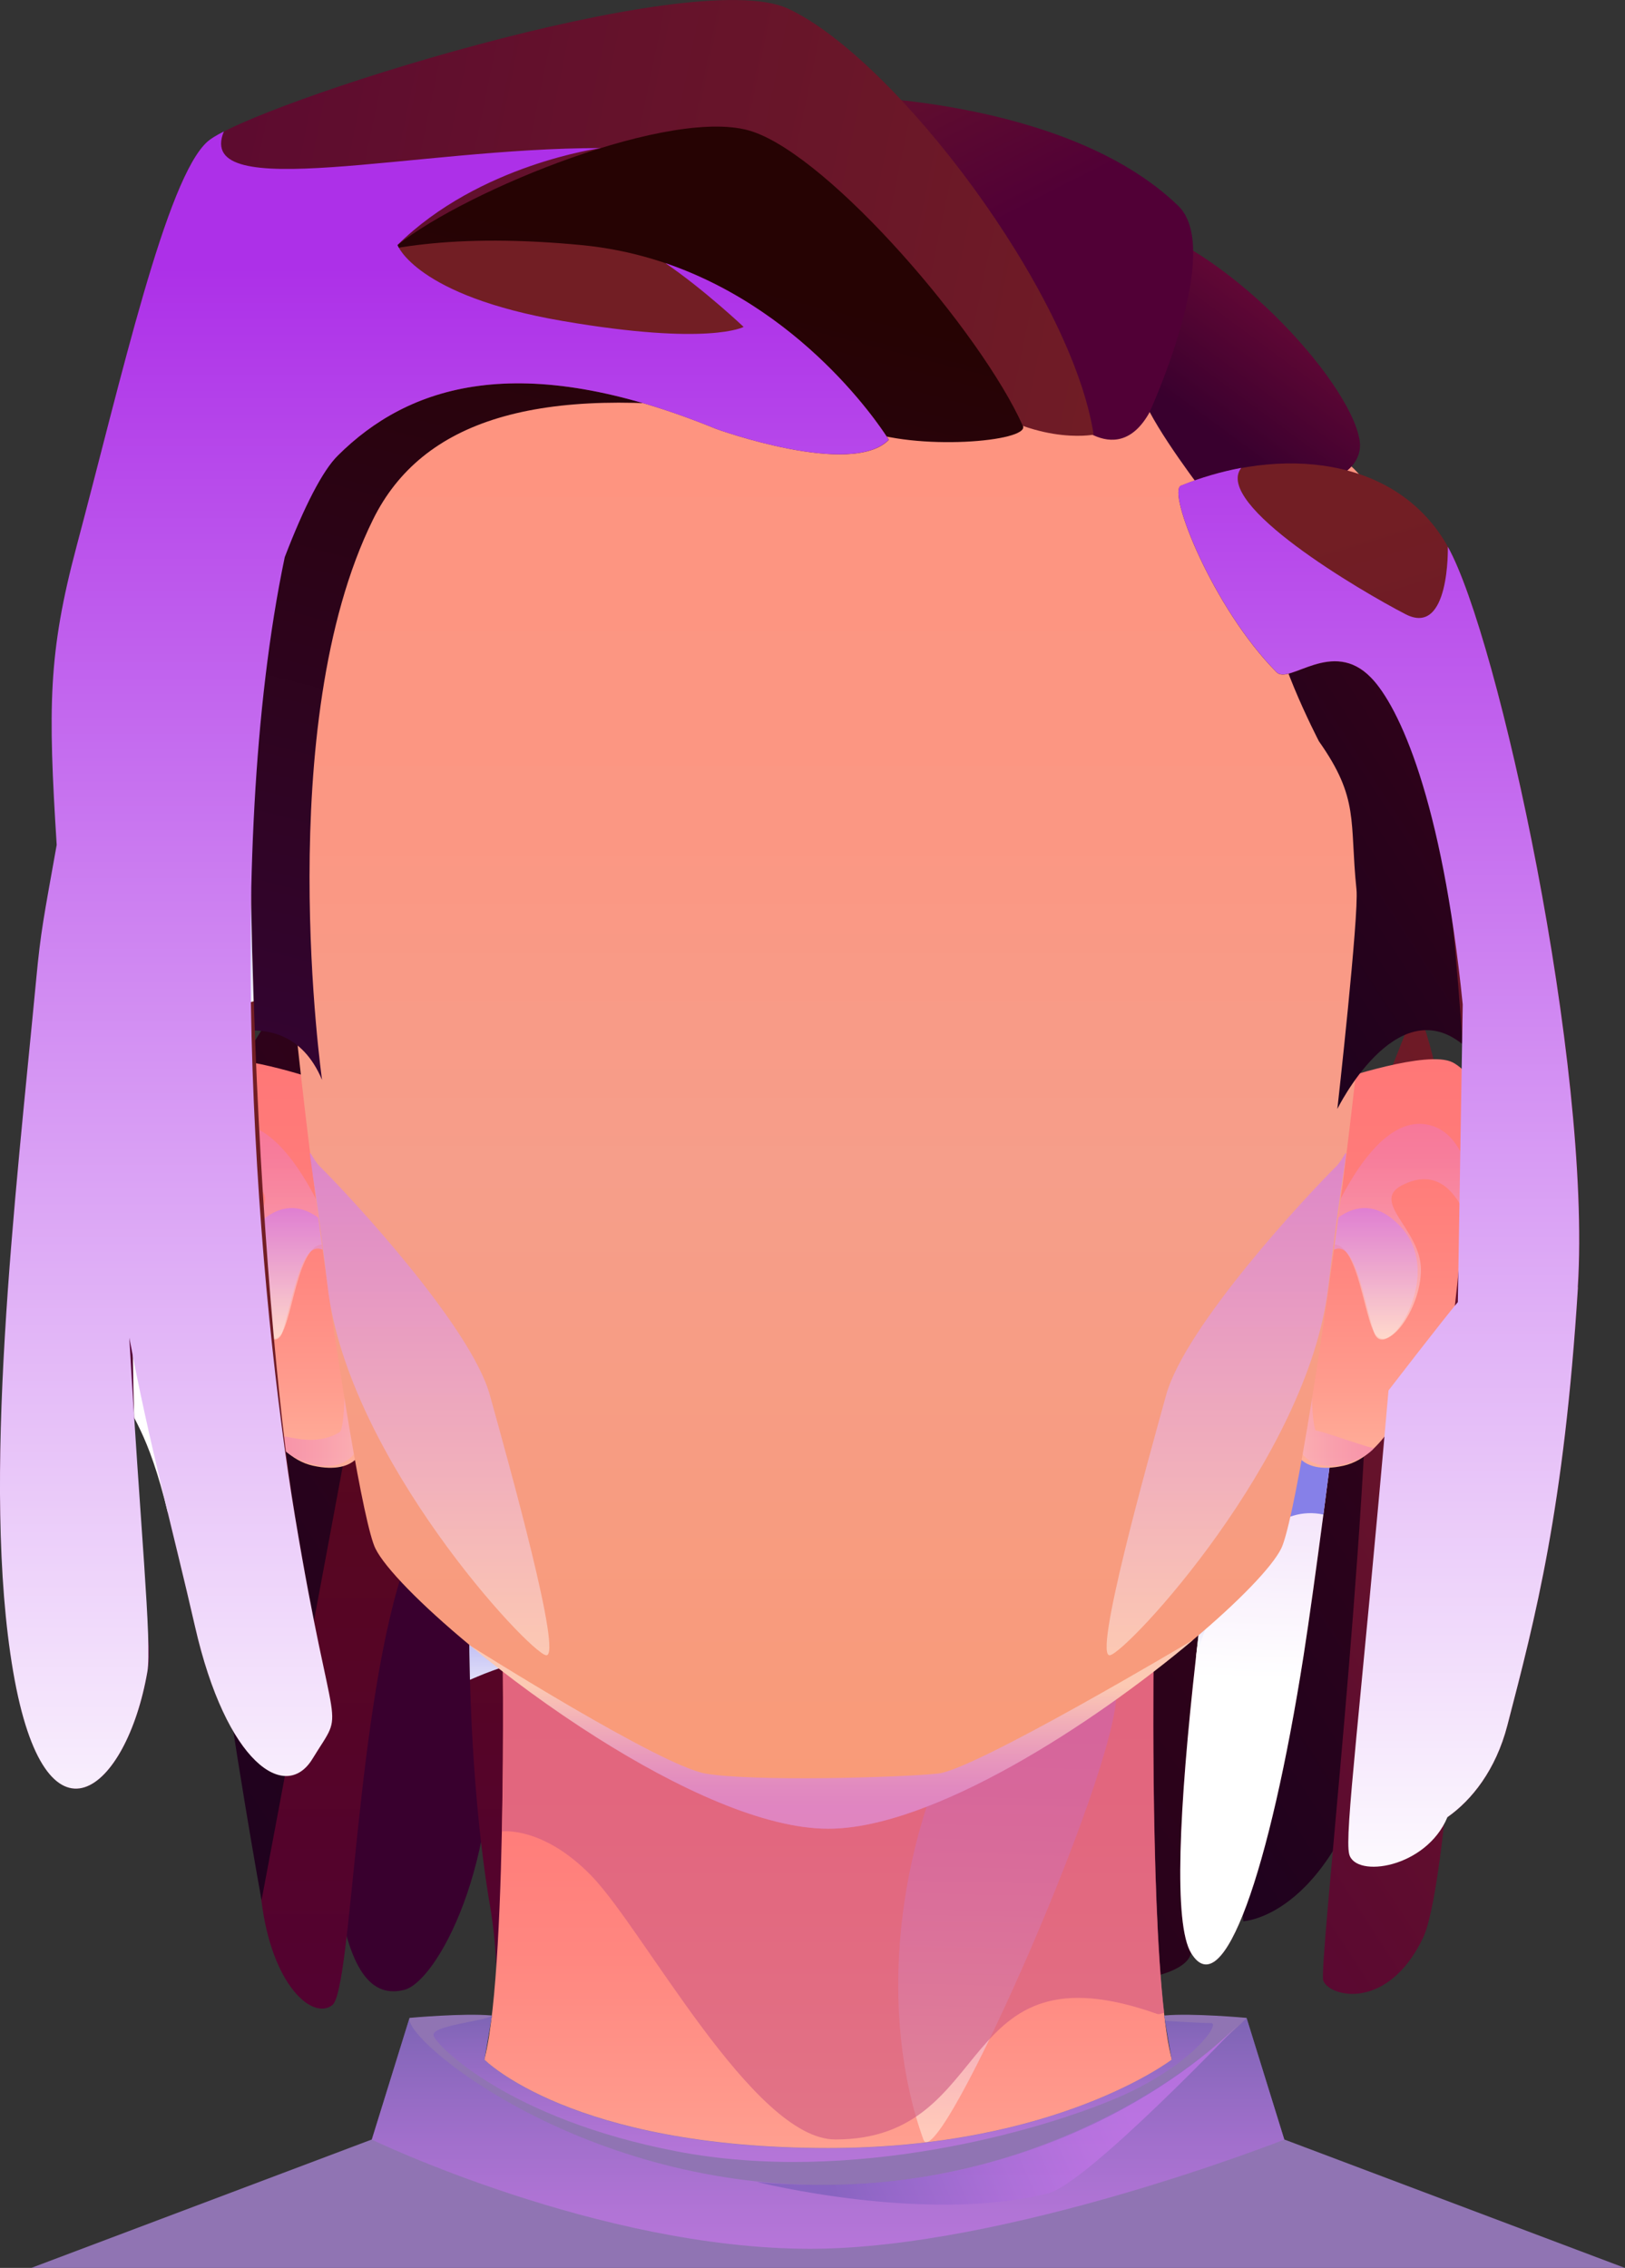 <?xml version="1.0" encoding="UTF-8"?><svg xmlns="http://www.w3.org/2000/svg" xmlns:xlink="http://www.w3.org/1999/xlink" viewBox="0 0 123.27 171.98"><rect x="0" y="0" width="123.27" height="171.98" fill="#333333" stroke="none"/><defs><linearGradient id="d" x1="109.77" y1="97.8" x2="15.61" y2="159.29" gradientUnits="userSpaceOnUse"><stop offset="0" stop-color="#360217"/><stop offset="1" stop-color="#160221"/></linearGradient><linearGradient id="e" x1="119.71" y1="98.05" x2="64.7" y2="133.98" xlink:href="#d"/><linearGradient id="f" x1="130.79" y1="97.35" x2="67.58" y2="138.63" gradientUnits="userSpaceOnUse"><stop offset="0" stop-color="#721e24"/><stop offset="1" stop-color="#510036"/></linearGradient><linearGradient id="g" x1="119.19" y1="104.85" x2="63.61" y2="141.15" xlink:href="#f"/><linearGradient id="h" x1="-6.94" y1="142.51" x2="11.96" y2="132.48" gradientUnits="userSpaceOnUse"><stop offset="0" stop-color="#840e3b"/><stop offset="1" stop-color="#39002e"/></linearGradient><linearGradient id="i" x1="42.9" y1="77.1" x2="42.9" y2="165.19" gradientUnits="userSpaceOnUse"><stop offset="0" stop-color="#5c0b11"/><stop offset="1" stop-color="#510036"/></linearGradient><linearGradient id="j" x1="42.9" y1="119.24" x2="42.9" y2="130.12" gradientUnits="userSpaceOnUse"><stop offset="0" stop-color="#8680e8"/><stop offset="1" stop-color="#fff"/></linearGradient><linearGradient id="k" x1="28.45" y1="77.1" x2="28.45" y2="165.19" xlink:href="#i"/><linearGradient id="l" x1="50.33" y1="88.71" x2="-14.57" y2="131.1" xlink:href="#d"/><linearGradient id="m" x1="98.19" y1="63.81" x2="95.94" y2="127.38" gradientUnits="userSpaceOnUse"><stop offset="0" stop-color="#ca80e8"/><stop offset="1" stop-color="#fff"/></linearGradient><linearGradient id="n" x1="96.9" y1="115" x2="96.9" y2="125.24" xlink:href="#j"/><linearGradient id="o" x1="62.83" y1="170.52" x2="62.83" y2="124.35" gradientUnits="userSpaceOnUse"><stop offset="0" stop-color="#ffb09a"/><stop offset=".21" stop-color="#ff9b8d"/><stop offset=".47" stop-color="#ff8780"/><stop offset=".74" stop-color="#ff7b79"/><stop offset="1" stop-color="#f77"/></linearGradient><linearGradient id="p" x1="75.9" y1="161.55" x2="76.62" y2="130.7" gradientUnits="userSpaceOnUse"><stop offset="0" stop-color="#ffe7d8"/><stop offset=".29" stop-color="#ecbde1"/><stop offset=".59" stop-color="#dc97e9"/><stop offset=".84" stop-color="#d17fef"/><stop offset=".99" stop-color="#ce77f1"/></linearGradient><linearGradient id="q" x1="19.31" y1="111.3" x2="19.31" y2="80.32" xlink:href="#o"/><linearGradient id="r" x1="19.7" y1="101.51" x2="19.7" y2="85.23" gradientUnits="userSpaceOnUse"><stop offset="0" stop-color="#ffe7d8"/><stop offset=".29" stop-color="#f9bdc9"/><stop offset=".59" stop-color="#f597bb"/><stop offset=".84" stop-color="#f27fb3"/><stop offset=".99" stop-color="#f177b0"/></linearGradient><linearGradient id="s" x1="22.03" y1="101.59" x2="22.03" y2="91.61" gradientUnits="userSpaceOnUse"><stop offset="0" stop-color="#ffe7d8"/><stop offset=".99" stop-color="#ce77f1"/></linearGradient><linearGradient id="t" x1="32.82" y1="103.89" x2="18.27" y2="103.89" xlink:href="#r"/><linearGradient id="u" x1="-2505.61" y1="111.3" x2="-2505.61" y2="80.32" gradientTransform="translate(-2399.26) rotate(-180) scale(1 -1)" xlink:href="#o"/><linearGradient id="v" x1="-2505.21" y1="101.51" x2="-2505.21" y2="85.23" gradientTransform="translate(-2399.26) rotate(-180) scale(1 -1)" xlink:href="#r"/><linearGradient id="w" x1="-2502.89" y1="101.59" x2="-2502.89" y2="91.61" gradientTransform="translate(-2399.26) rotate(-180) scale(1 -1)" xlink:href="#s"/><linearGradient id="x" x1="-2492.39" y1="103.89" x2="-2506.17" y2="103.89" gradientTransform="translate(-2399.26) rotate(-180) scale(1 -1)" xlink:href="#r"/><linearGradient id="y" x1="62.83" y1="138.68" x2="62.83" y2="22.44" gradientUnits="userSpaceOnUse"><stop offset="0" stop-color="#fa9b76"/><stop offset=".11" stop-color="#f89b7c"/><stop offset=".43" stop-color="#f69e8a"/><stop offset=".65" stop-color="#fb9783"/><stop offset="1" stop-color="#ff937f"/></linearGradient><linearGradient id="z" x1="32.58" y1="125.52" x2="32.58" y2="87.43" xlink:href="#s"/><linearGradient id="aa" x1="-2336.59" y1="125.52" x2="-2336.59" y2="87.43" gradientTransform="translate(-2243.56) rotate(-180) scale(1 -1)" xlink:href="#s"/><linearGradient id="ab" x1="63.08" y1="136.89" x2="63.08" y2="127.9" gradientUnits="userSpaceOnUse"><stop offset="0" stop-color="#ce77f1"/><stop offset=".16" stop-color="#d17fef"/><stop offset=".41" stop-color="#dc97e9"/><stop offset=".71" stop-color="#ecbde1"/><stop offset="1" stop-color="#ffe7d8"/></linearGradient><linearGradient id="ac" x1="62.82" y1="153.03" x2="62.82" y2="170.52" gradientUnits="userSpaceOnUse"><stop offset="0" stop-color="#705ab5"/><stop offset=".19" stop-color="#8761c4"/><stop offset=".54" stop-color="#ad6ddc"/><stop offset=".82" stop-color="#c574eb"/><stop offset=".99" stop-color="#ce77f1"/></linearGradient><linearGradient id="ad" x1="63.82" y1="167.95" x2="84.91" y2="158.69" xlink:href="#ac"/><linearGradient id="ae" x1="62.46" y1="152.85" x2="62.46" y2="163.94" xlink:href="#ac"/><linearGradient id="af" x1="101.5" y1="15.66" x2="89.96" y2="31.32" xlink:href="#h"/><linearGradient id="ag" x1="59.77" y1="-5.05" x2="71.86" y2="18.93" xlink:href="#f"/><linearGradient id="ah" x1="86.02" y1="54.3" x2="-30.84" y2="30.1" xlink:href="#f"/><linearGradient id="ai" x1="52.32" y1="20.09" x2="33.41" y2="93.83" gradientUnits="userSpaceOnUse"><stop offset="0" stop-color="#260303"/><stop offset="1" stop-color="#350438"/></linearGradient><linearGradient id="aj" x1="26.33" y1="88.92" x2="62.05" y2="114.81" xlink:href="#f"/><linearGradient id="ak" x1="10.57" y1="71" x2="19.9" y2="77.12" xlink:href="#j"/><linearGradient id="al" x1="42.01" y1="27.73" x2="17.09" y2="109.66" xlink:href="#f"/><linearGradient id="am" x1="118.35" y1="53.09" x2="82.19" y2="76.7" xlink:href="#d"/><linearGradient id="an" x1="93.17" y1="42.25" x2="127.47" y2="156.58" xlink:href="#f"/><linearGradient id="ao" x1="33.71" y1="20.26" x2="33.71" y2="145.5" gradientUnits="userSpaceOnUse"><stop offset="0" stop-color="#ad30e8"/><stop offset="1" stop-color="#fff"/></linearGradient><linearGradient id="ap" x1="104.59" y1="26.82" x2="104.59" y2="144.83" xlink:href="#ao"/></defs><g style="isolation:isolate;"><g id="b"><g id="c"><path d="M44.31,102.45c.02,2.48-1.59,39.93,1.89,46.12,0,0,42.84,5.14,44.15-.46.39-1.66,7-47.38,7-47.38l-53.05,1.72Z" style="fill:url(#d); stroke-width:0px;"/><path d="M98.87,84.35c-.22,11.83-5.32,49.13-4.56,61.34,0,0,6.98-.25,10.38-14.45,3.39-14.19,5.07-33.83,1.56-40.73-3.52-6.9-8.89-9.66-8.89-9.66l1.51,3.49Z" style="fill:url(#e); stroke-width:0px;"/><path d="M107.43,76.31c5.99,13.18,3.2,65.07.52,70.64-2.68,5.57-7.1,4.5-7.57,3.24-.37-.99,3.47-34.19,3.5-52.23,0-4.82-.26-8.55-.95-10.31l4.49-11.35Z" style="fill:url(#f); stroke-width:0px;"/><path d="M95.08,94.38c-3.83,24.47-7.15,49.77-4.72,53.73,2.43,3.95,5.95-6.16,8.53-22.57,1.51-9.62,4.2-32.39,4.2-32.39l-8.01,1.24Z" style="fill:url(#g); stroke-width:0px;"/><path d="M29.79,94.61c-3.83,14.37-6.28,36.78-4.1,49.49.95,5.52,2.57,7.41,4.99,6.79,2.42-.62,7.37-9.49,6.5-21.94-.86-12.46,4.3-37.21,4.3-37.21l-11.69,2.87Z" style="fill:url(#h); stroke-width:0px;"/><path d="M45.92,128.95c.86,12.46-4.08,21.32-6.51,21.94-2.42.62-1.29-.79-2.23-6.31-.8-4.67-1.35-10.71-1.53-17.2-.31-11.18.45-23.68,2.87-32.77l11.69-2.87s-5.16,24.75-4.29,37.21Z" style="fill:url(#i); stroke-width:0px;"/><path d="M45.92,128.95c-1.67-5.73-9.47-1.87-10.27-1.57-.31-11.18.45-23.68,2.87-32.77l11.69-2.87s-5.16,24.75-4.29,37.21Z" style="fill:url(#j); mix-blend-mode:multiply; stroke-width:0px;"/><path d="M32.62,76.21c-10.99,22.66-13.56,61.49-12.79,67.89.77,6.4,3.85,9.11,5.37,7.96,1.52-1.14,1.78-22.94,5.61-33.69,2.61-7.34,4.63-23.82,5.65-33.52.47-4.5.73-7.54.73-7.54l-4.56-1.11Z" style="fill:url(#k); stroke-width:0px;"/><path d="M29.79,90.63c-3.83,21.03-9.95,53.47-9.95,53.47,0,0-8.19-44.86-5.29-54.93,2.89-10.07,12.63-20.81,12.63-20.81l2.62,22.27Z" style="fill:url(#l); stroke-width:0px;"/><path d="M103.09,93.15s-1.37,11.57-2.7,21.7c-.54,4.08-1.07,7.93-1.5,10.69-2.58,16.41-6.11,26.53-8.53,22.57-1.34-2.19-.93-10.9.36-22.39,1.04-9.29,2.65-20.4,4.36-31.34l8.01-1.24Z" style="fill:url(#m); mix-blend-mode:multiply; stroke-width:0px;"/><path d="M103.09,93.15s-1.37,11.57-2.7,21.7c-6.43-1.35-9.67,10.88-9.67,10.88,1.04-9.29,2.65-20.4,4.36-31.34l8.01-1.24Z" style="fill:url(#n); mix-blend-mode:multiply; stroke-width:0px;"/><path d="M110.56,168.68s-32.32,1.85-47.74,1.85-47.74-1.85-47.74-1.85c0,0,19.19-6.99,21.33-11.54,1.07-2.29,1.5-10.58,1.66-18.25.16-7.57.05-14.54.05-14.54l24.7.34,24.7-.34s-.29,18.92.78,28.28c.23,2.07.54,3.68.92,4.5,2.13,4.56,21.33,11.54,21.33,11.54Z" style="fill:url(#o); stroke-width:0px;"/><path d="M74.46,127.71c-6.98,11.84-7.75,25.32-4.41,34.54,1.1,3.03,15.77-30.16,14.58-34.54-1.19-4.38-6.59-6.07-10.17,0Z" style="fill:url(#p); mix-blend-mode:multiply; opacity:.6; stroke-width:0px;"/><path d="M88.31,152.63c-.17.04-.36.15-.53.09-15.58-5.52-12.03,9.52-24.41,9.52-6.22,0-14.51-15.9-18.53-20.02-3.67-3.76-6.76-3.34-6.76-3.34.16-7.57.05-14.54.05-14.54l24.7.34,24.7-.34s-.29,18.92.78,28.28Z" style="fill:#ce5982; mix-blend-mode:multiply; opacity:.6; stroke-width:0px;"/><path d="M24.11,81.89s-6.73-2.3-8.64-1.33c-1.91.97-4.75,5.82-4.39,11.57.1,1.55,1.36,8.85,6.43,12.42,1.47,1.04,2.9,5.87,6.24,6.6,3.49.76,3.82-1.51,3.82-1.51l-3.46-27.75Z" style="fill:url(#q); stroke-width:0px;"/><path d="M25.76,95.11s-3.73-11.29-8.73-9.74c-3.92,1.22-3.34,9.51-3.34,9.51,0,0,1.09-7.36,5.63-4.99,2.4,1.25-1.45,3.36-1.45,6.39s2.63,6.6,3.58,4.7c.95-1.9,1.47-8.9,4.32-5.86Z" style="fill:url(#r); mix-blend-mode:multiply; opacity:.6; stroke-width:0px;"/><path d="M25.49,93.74s-2.82-4.35-6.18-.62c-3.36,3.74,1.31,10.54,2.13,7.85.82-2.69,1.4-6.65,2.86-6.26,1.46.39,1.65,1.88,1.65,1.88l-.45-2.86Z" style="fill:url(#s); mix-blend-mode:multiply; opacity:.6; stroke-width:0px;"/><path d="M21.42,109.81c.39.65,3.6,2.31,5.28.63,1.41-1.4-.58-12.35-.77-13.84,0,0,.61,11.56-.19,12.02-2.76,1.62-5.64-.97-4.33,1.18Z" style="fill:url(#t); mix-blend-mode:multiply; opacity:.6; stroke-width:0px;"/><path d="M101.55,81.89s6.73-2.3,8.64-1.33c1.91.97,4.75,5.82,4.39,11.57-.1,1.55-1.37,8.85-6.43,12.42-1.47,1.04-2.9,5.87-6.24,6.6-3.49.76-3.82-1.51-3.82-1.51l3.46-27.75Z" style="fill:url(#u); stroke-width:0px;"/><path d="M99.9,95.11s3.73-11.29,8.73-9.74c3.92,1.22,3.34,9.51,3.34,9.51,0,0-1.09-7.36-5.63-4.99-2.4,1.25,1.45,3.36,1.45,6.39s-2.63,6.6-3.58,4.7-1.47-8.9-4.32-5.86Z" style="fill:url(#v); mix-blend-mode:multiply; opacity:.6; stroke-width:0px;"/><path d="M100.16,93.74s2.82-4.35,6.18-.62c3.36,3.74-1.31,10.54-2.13,7.85-.82-2.69-1.4-6.65-2.86-6.26-1.46.39-1.65,1.88-1.65,1.88l.45-2.86Z" style="fill:url(#w); mix-blend-mode:multiply; opacity:.6; stroke-width:0px;"/><path d="M104.23,109.81c-.39.65-3.6,2.31-5.28.63-1.41-1.4.58-12.35.77-13.84,0,0-.61,11.56.19,12.02-1.17-.69,4.24,1.33,4.33,1.18Z" style="fill:url(#x); mix-blend-mode:multiply; opacity:.6; stroke-width:0px;"/><path d="M101.79,90.23c-1.78,13.91-3.75,25.49-4.6,27.2-.69,1.39-3.2,4-6.68,6.92h0s0,0,0,0h0c-7.6,6.4-19.82,14.32-27.68,14.32-4.87,0-11.42-3.04-17.5-6.88,0,0,0,0,0,0-3.52-2.22-6.88-4.71-9.68-7.02t0,0c-3.73-3.09-6.45-5.88-7.17-7.34-.86-1.72-2.85-13.4-4.63-27.39-2.77-21.75-5.04-49.11-1.8-53.45,2.33-3.12,8.47-6.25,15.53-8.77,8.9-3.17,19.26-5.38,25.25-5.38,10.74,0,35.52,7.1,40.79,14.15,3.25,4.35.95,31.86-1.82,53.64Z" style="fill:url(#y); stroke-width:0px;"/><path d="M24.29,88.48c2.18,2.16,11.42,12.07,12.87,17.31s5.57,19.96,4.26,19.73c-1.31-.23-15-14.92-16.55-27.84-1.55-12.92-1.83-10.44-.58-9.2Z" style="fill:url(#z); mix-blend-mode:multiply; opacity:.6; stroke-width:0px;"/><path d="M101.33,88.48c-2.18,2.16-11.42,12.07-12.87,17.31-1.45,5.24-5.57,19.96-4.26,19.73,1.31-.23,15-14.92,16.55-27.84,1.55-12.92,1.83-10.44.58-9.2Z" style="fill:url(#aa); mix-blend-mode:multiply; opacity:.6; stroke-width:0px;"/><path d="M90.51,124.36h0c-7.6,6.4-19.82,14.32-27.68,14.32-4.87,0-11.42-3.04-17.5-6.88,0,0,0,0,0,0-3.52-2.22-6.88-4.71-9.68-7.02.51.32,14.42,9.1,17.86,9.71,3.5.62,14.8.31,17.66,0,2.84-.31,19.08-9.98,19.33-10.13Z" style="fill:url(#ab); mix-blend-mode:multiply; opacity:.6; stroke-width:0px;"/><path d="M123.27,171.98H2.37l25.84-9.74,2.86-9.22s4.14-.38,6.25-.18l-.57,3.34s6.58,6.71,26.07,6.71c17.34,0,26.07-6.71,26.07-6.71l-.51-2.95-.07-.39c2.11-.2,6.25.18,6.25.18l2.86,9.22,25.84,9.74Z" style="fill:#9074b3; stroke-width:0px;"/><path d="M31.07,153.03c-.49,1.59,12.67,12.66,31.39,12.66,20.16,0,32.11-12.66,32.11-12.66l2.86,9.22s-21,8.28-35.97,8.28c-16.07,0-33.26-8.28-33.26-8.28l2.86-9.22Z" style="fill:url(#ac); mix-blend-mode:multiply; opacity:.6; stroke-width:0px;"/><path d="M57.41,165.46c23.59,2.17,36.64-12.05,36.64-12.05,0,0-11.57,12.18-14.55,12.92-9.39,2.33-22.09-.87-22.09-.87Z" style="fill:url(#ad); mix-blend-mode:multiply; opacity:.6; stroke-width:0px;"/><path d="M84.7,159.1c-5.72,2.45-20.04,6.6-33.37,4.04-12.74-2.45-18.2-8-18.44-8.77-.24-.78,3.9-1.09,4.42-1.51l-.57,3.34s6.58,6.71,26.07,6.71c17.34,0,26.07-6.71,26.07-6.71l-.51-2.95c1.6.09,3.18.17,3.51.17.72,0-1.48,3.24-7.19,5.69Z" style="fill:url(#ae); mix-blend-mode:multiply; opacity:.6; stroke-width:0px;"/><path d="M85.15,16.73c7.53,1.55,17.18,12.01,17.98,16.61.8,4.6-11.12,4.92-11.12,4.92,0,0-3.25-4.12-4.8-7.02s-2.06-14.51-2.06-14.51Z" style="fill:url(#af); stroke-width:0px;"/><path d="M87.21,31.24s5.64-12.26,2.18-15.62c-8.62-8.36-26.12-8.36-26.12-8.36l-13.54,6.21,4.96,6.24s13.96,1.77,20.25,3.72c6.28,1.95,5.75,7.81,5.75,7.81,0,0,3.91,4.74,6.53,0Z" style="fill:url(#ag); stroke-width:0px;"/><path d="M59.79.66c8.13,3.79,21.52,21.51,23.17,32.3,0,0-4.74.94-10.05-3.32,0,0-9.92-10.94-13.12-13.67-3.19-2.73-21.25.04-29.63,4.23C21.78,24.39,5.61,86,5.61,86c0,0-3.2-31.8.2-44.57,3.4-12.77,6.81-27.97,9.95-30.7C18.9,7.99,52.52-2.74,59.79.66Z" style="fill:url(#ah); stroke-width:0px;"/><path d="M77.59,32.29c-3.17-7.08-14.57-20.35-20.53-22.32-5.96-1.98-21.66,4.44-26.9,8.61-5.24,4.17-16.19,22.33-16.6,61.31,0,0,7.9-5.04,10.87,2,0,0-3.82-26.94,3.87-42.5,3.71-7.51,12.44-10.29,27.72-8.16,5.85.82,5.05-.42,9.23,1.29,4.18,1.71,12.89.98,12.35-.23Z" style="fill:url(#ai); stroke-width:0px;"/><path d="M23.71,133.37c-2.03,3.32-6.53.38-8.91-10.05-.66-2.87-1.35-5.68-2.04-8.54-3.11-12.83-5.03-3.34-4.49-27.4.87-38.4,14.58-50.11,14.79-50.53-3.81,11.08-4.48,18.18-3.81,39.08.52,16.18,1.85,31.26,3.13,39.02,2.95,17.78,3.92,14.2,1.33,18.43Z" style="fill:url(#aj); stroke-width:0px;"/><path d="M19.24,75.93h0c-5.58,1.4-10.65,10.16-7.11,32.22.37,2.29.56,4.5.62,6.63-3.11-12.83-5.03-3.34-4.49-27.4.87-38.4,14.58-50.11,14.79-50.53-3.81,11.08-4.48,18.18-3.81,39.08Z" style="fill:url(#ak); mix-blend-mode:multiply; stroke-width:0px;"/><path d="M17.33,26.12c-3.88,7.1-13.01,31.65-14.58,48.2-1.57,16.55-4.19,38.18-1.74,52.45,2.45,14.27,8.6,9.09,10.18,0,.6-3.46-1.18-2.86-1.18-33.69s10.32-53.26,15.63-58.54c5.31-5.28,13.71-8.14,28.7-2.01,0,0,10.28,3.72,13.09.82,0,0-8.08-13.29-23.28-14.76-18.97-1.83-24.97,4.14-26.82,7.53Z" style="fill:url(#al); stroke-width:0px;"/><path d="M100.05,56.21c3.09,4.38,2.31,6.02,2.85,11.24.2,1.91-1.45,16.64-1.45,16.64,0,0,4.41-8.96,9.46-4.93,0,0,3.75-17.74-2.36-32.56-1.54-3.72-10.54-3.36-11.71,0-.71,2.05,3.21,9.61,3.21,9.61Z" style="fill:url(#am); stroke-width:0px;"/><path d="M89.59,36.83c-1.09.44,2.42,9.29,7.25,14.15.97.98,4.23-2.62,7.17.42,2.93,3.04,5.19.62,7.17,31.01,1.05,16.18-6.99,52.5-6.73,55.4.25,2.9,7.78,1.19,9.91-6.98,2.12-8.17,4.3-16.42,5.35-33.21,1.05-16.78-6.03-49.29-9.87-56.15-3.84-6.87-12.72-7.69-20.24-4.64Z" style="fill:url(#an); stroke-width:0px;"/><path d="M67.42,33.34c-2.81,2.91-13.09-.81-13.09-.81-14.99-6.13-23.39-3.27-28.7,2.01-1.16,1.15-2.55,3.86-4.03,7.71-4.82,23.04-1.95,56.35.77,72.7,2.95,17.78,3.92,14.2,1.33,18.43-2.03,3.32-6.53.38-8.91-10.05-1.63-7.13-3.49-13.9-4.98-21.89.79,13.94,1.74,23.22,1.37,25.33-1.58,9.09-7.73,14.27-10.18,0-2.45-14.27.17-35.9,1.74-52.45.35-3.73.58-4.76,1.56-10.25-.66-10.44-.65-14.53,1.51-22.65,3.4-12.77,6.81-27.97,9.95-30.7.24-.21.65-.46,1.22-.75h0c-2.28,5.57,14.58,1.23,28.6,1.26,0,0-9.22,1.22-15.43,7.35,0,0,1.4,3.85,12.52,5.76,11.12,1.91,13.74.45,13.74.45,0,0-2.98-2.82-5.94-4.84,11.1,3.78,16.94,13.39,16.94,13.39Z" style="fill:url(#ao); mix-blend-mode:multiply; stroke-width:0px;"/><path d="M119.7,97.63c-1.05,16.78-3.23,25.04-5.35,33.2-.88,3.4-2.71,5.68-4.55,6.97h0c-1.61,3.86-6.97,4.65-7.45,2.81-.38-1.45.81-10.32,2.98-35.17,0,0,4.2-5.45,5.26-6.7l.37-22.57c-1.57-15.57-4.83-22.58-6.95-24.78-2.93-3.04-6.2.56-7.17-.42-4.83-4.86-8.34-13.71-7.25-14.15,1.49-.6,3.03-1.05,4.57-1.34h0c-2.15,2.76,9.09,9.36,12.47,11.1,3.37,1.74,3.2-5.12,3.2-5.12,3.84,6.87,10.91,39.37,9.86,56.15Z" style="fill:url(#ap); mix-blend-mode:multiply; stroke-width:0px;"/></g></g></g></svg>